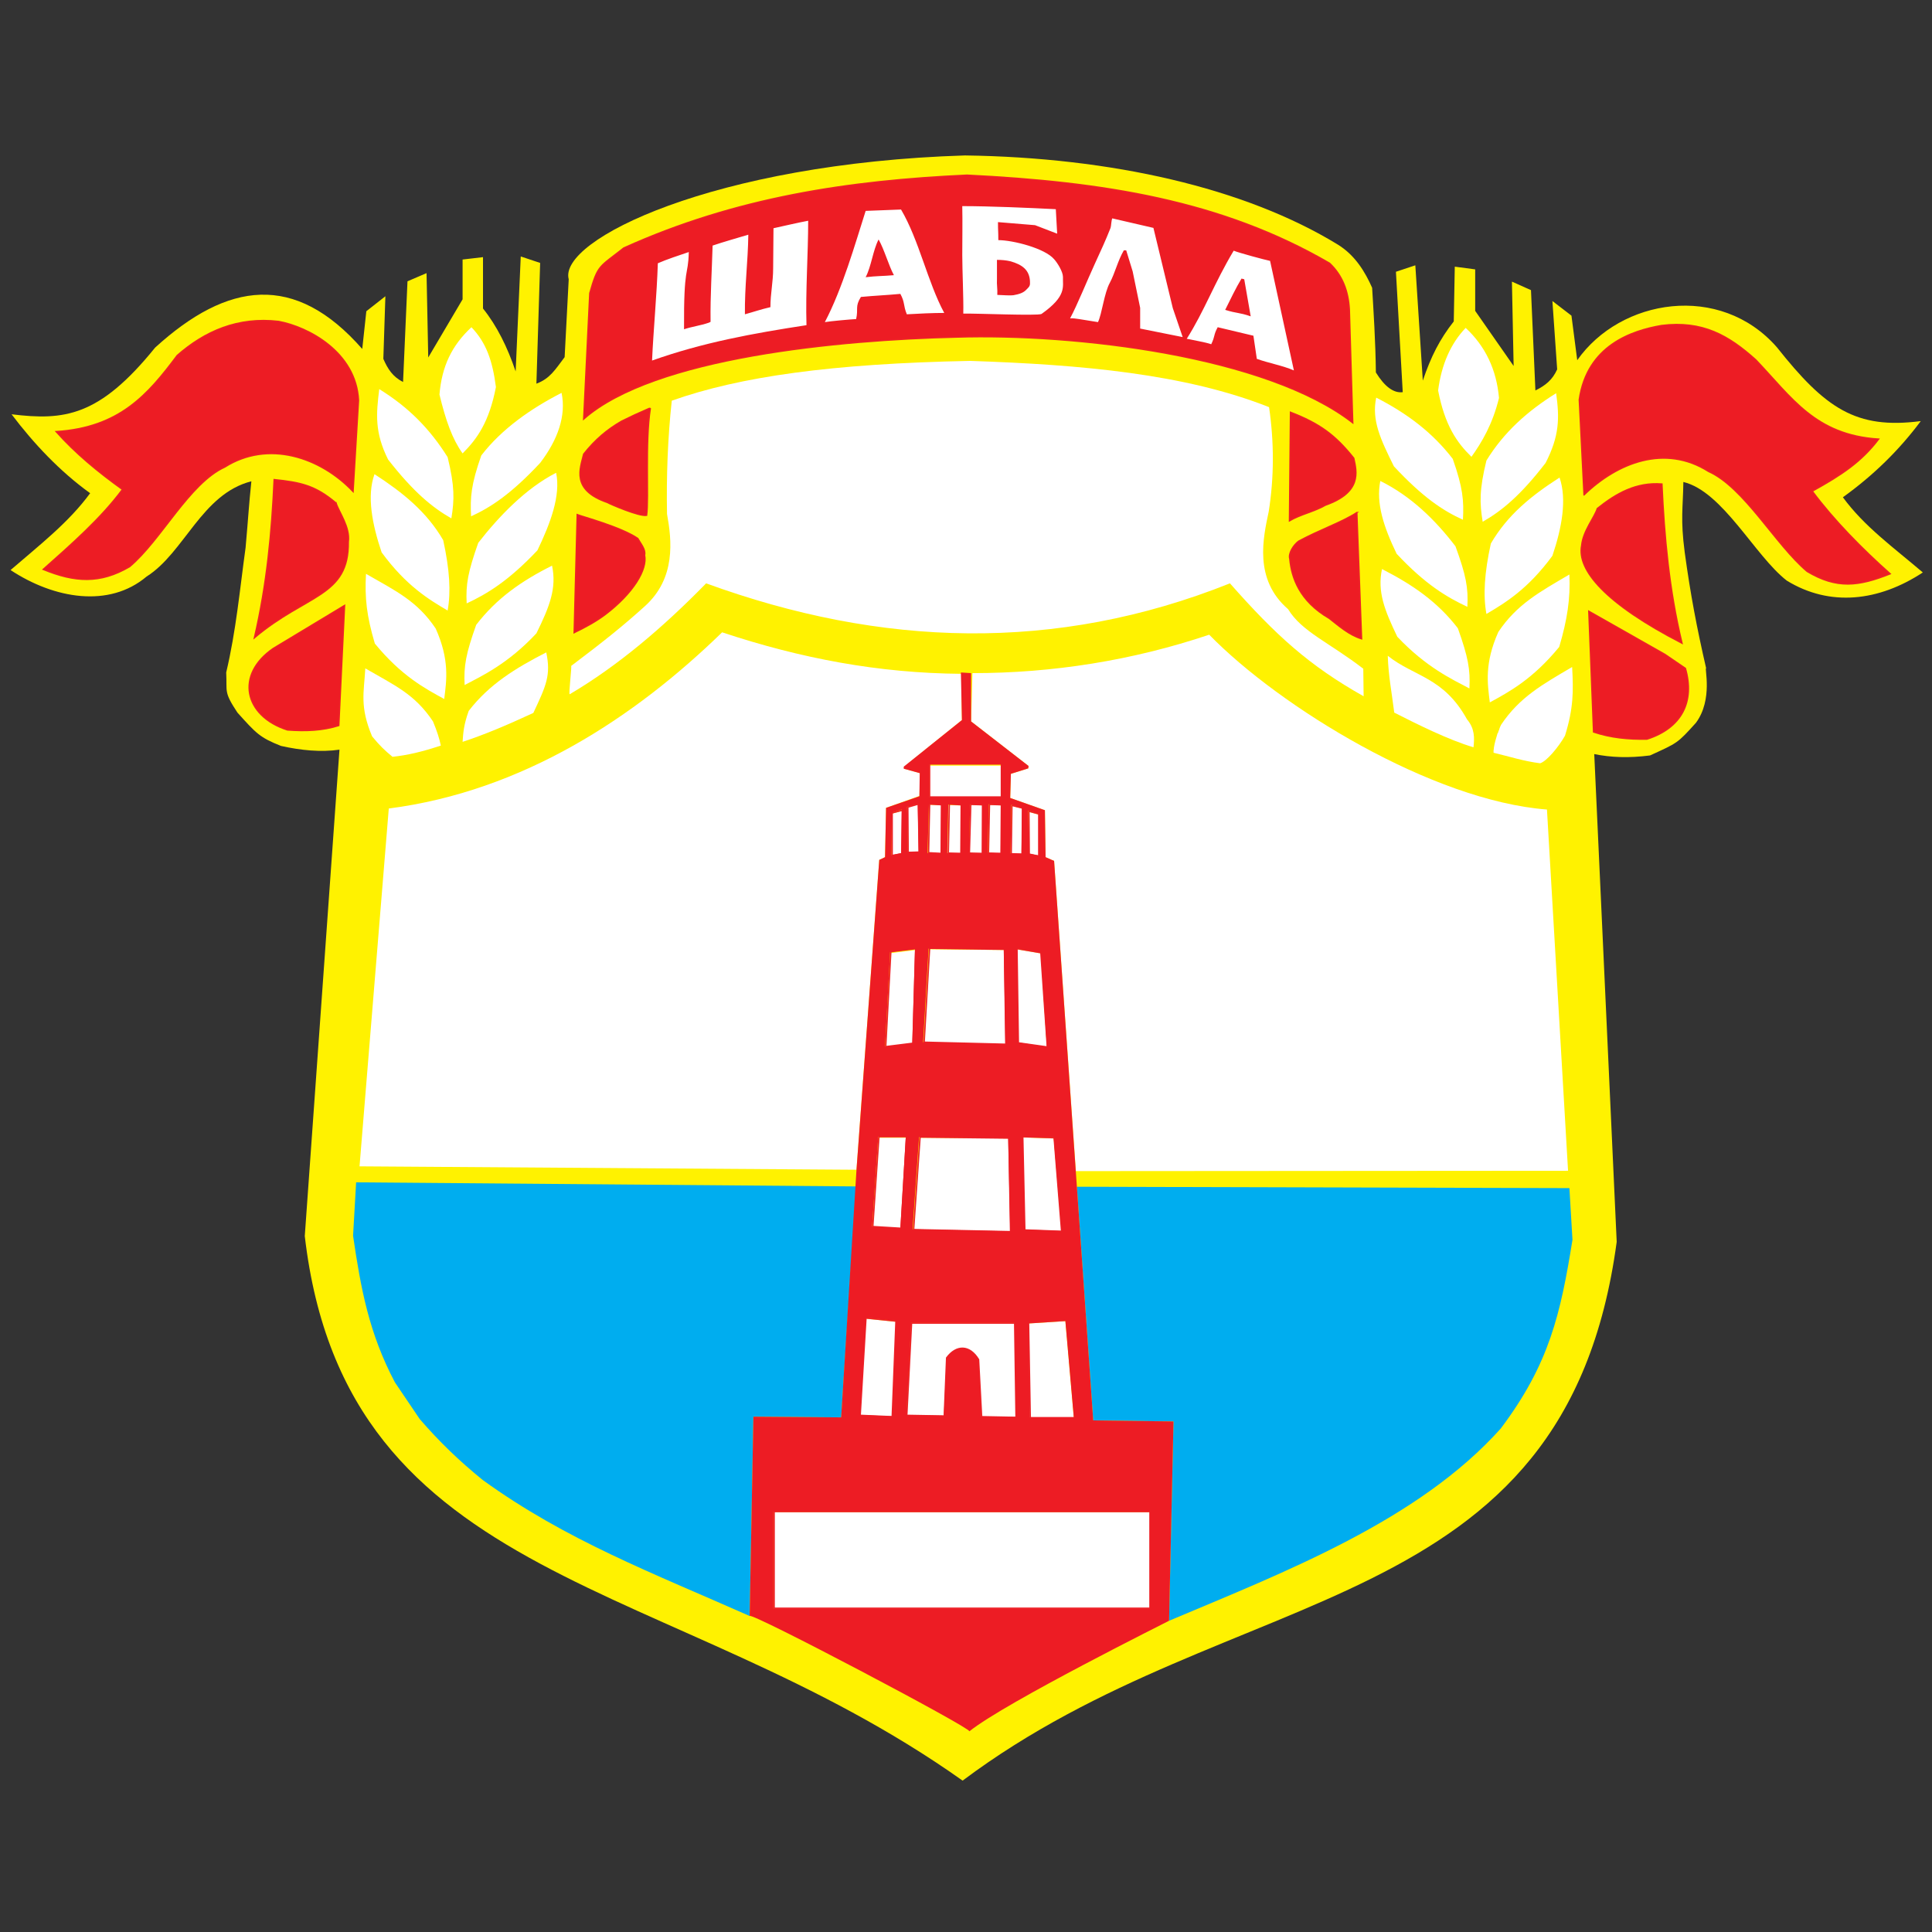 <svg version="1.2" xmlns="http://www.w3.org/2000/svg" viewBox="0 0 568 568" width="568" height="568">
	<rect x="0" y="0" width="568" height="568" fill="#333333" stroke="none"/>
	<title>Shabla-pdf</title>
	<style>
		.s0 { fill: #fff200 } 
		.s1 { fill: #ed1c24;stroke: #ed2127;stroke-width: .4 } 
		.s2 { fill: #ffffff } 
		.s3 { fill: #00adef } 
		.s4 { fill: none;stroke: #ed2127;stroke-width: .4 } 
		.s5 { fill: #ed1c24 } 
	</style>
	<path id="Path 1" class="s0" d="m106.5 102.6l1.2-11.1 5.6-4.4-0.6 18.4c1.3 3 2.8 5.3 5.8 6.8l1.3-29.6 5.6-2.4 0.5 24.8 10.1-17.1v-11.7l6-0.7v15.1c4.1 5.1 7.2 11.4 9.6 18.5l1.5-33.8 5.7 1.9-1.1 35.5c4-1.5 5.5-4.1 8.3-7.8l1.2-22.9c-3.1-11.5 42.6-34.1 116.5-36.4 43 0.6 82.3 9.5 109.6 26.2 5.2 3.2 8.1 8.2 10.1 12.7 0.4 6.7 1 15.8 1.1 24.9q3.9 6.3 7.9 5.8l-2-35.4 5.7-1.9 2.2 33.9c2.4-7.1 5-12.2 9.1-17.4l0.3-16.1 6 0.8v12.2l11.3 16.2-0.5-24.8 5.6 2.5 1.3 29.5c3-1.5 5-3.1 6.4-6.2l-1.4-20.1 5.6 4.3 1.7 13.1c12.7-18.1 42-22.9 58.7-3.8 14.2 17.9 23.2 24.2 42.3 21.7-6.4 8.6-14 16-22.9 22.4 6.3 8.6 14.7 14.6 23.5 22.1-12.9 8.5-27.3 10.2-40 2.4-9.4-7.3-18.8-26.2-30.4-29-0.1 7.7-0.9 10.8 0.4 20.7 1.7 12.4 3.5 21.9 6.3 34.1-0.6-0.4 2.1 9.1-3 16-5.5 6.1-5.4 5.9-13.5 9.6-6.2 0.8-11.5 0.6-16.4-0.4l6.6 143.4c-15.1 112.3-112.4 98.5-192.3 158.4-85.6-60.7-181.3-56.1-193.4-160.1l10.2-143c-5.4 0.8-11.4 0.2-17.2-1.1-6.3-2.5-7.3-3.7-12.8-9.8-4.1-6.2-3-6-3.3-11.8 2.9-12.2 4-24.4 5.7-36.7 0.9-10.1 0.9-11.8 1.7-19.5-14.6 3.7-19.7 21-30.8 28-11 9.3-27.1 6.6-40-1.9 8.7-7.5 17.2-14.1 23.4-22.6-8.9-6.4-16.6-14.6-23.1-23.2 15.5 1.9 25.8 0.7 42.2-19.6 21.3-19.4 41.1-22.2 60.9 0.4z"/>
	<path id="Path 2" class="s1" d="m489.5 192.4l6 4.1c2.8 9.7-1 17.5-11.3 20.8-5.4 0.1-10.7-0.4-15.7-2.1l-1.4-35.5z"/>
	<path id="Path 3" class="s1" d="m488.6 142.3c0.7 15.4 2.1 31 5.9 46.8-22.5-11.6-30.9-21.5-29.5-28.7 0.4-4.3 3.8-8.3 4.6-10.9 5.5-4.4 11.4-7.8 19-7.2z"/>
	<path id="Path 4" class="s1" d="m38.1 166.6c-8.7 5.1-16.1 4.6-25.4 0.8 8.2-7.3 16.9-14.9 23.3-23.5-7.1-5.1-13.8-10.6-19.5-17 18.7-1.2 27-10.9 35.6-22.4 8.1-7.1 17.8-11.4 29.8-10 8.7 1.6 22.8 9 23.5 23.2l-1.6 26.8c-9.7-10.2-25-15.2-37.7-7.2-10.5 4.8-18.7 21.5-28 29.3z"/>
	<path id="Path 5" class="s1" d="m101.3 178l-1.7 35.3c-4.7 1.5-9.7 1.7-15.1 1.3-12.8-4.1-15.4-16.3-4.1-24z"/>
	<path id="Path 6" class="s1" d="m98.8 147.9c0.8 2.6 4.2 7.1 3.6 11.4 0.2 16.2-12.2 15.2-27.6 28.2 3.7-15.9 5.1-31.1 5.8-46.5 7.7 0.8 12.1 1.7 18.2 6.9z"/>
	<path id="Path 7" class="s2" d="m458.4 190.2c-7.8 9.5-14.7 13.2-20.4 16.3-0.7-5.6-1.6-11.5 2.5-20.7 5.4-8.1 12.2-11.8 20.9-16.9 0.3 7.1-0.6 13.2-3 21.3zm-52.1-22.9c9 4.6 16.3 9.6 22.3 17.4 3 8.4 3.7 12.1 3.4 17.7-5.1-2.7-12.7-6.2-21.2-15.2-3.8-7.9-5.9-13.3-4.5-19.9zm-0.5-25.9c9.1 4.5 16.2 11.5 22.1 19.2 3.1 8.5 3.8 12.2 3.5 17.8-6-2.8-12.4-6.6-20.8-15.6-3.8-7.9-6.1-14.8-4.8-21.4zm50.6 22c-7.2 9.8-13.8 13.8-19.4 17.1-1-5.5-0.6-12 1.3-20.7 4.9-8.4 11.8-14 20.2-19.4 2.2 6.4 0.7 14.7-2.1 23zm-2-27.3c-7.4 9.6-12.9 14.1-18.5 17.3-0.9-5.5-1-9.4 1.1-18 5.1-8.3 12-14.5 20.5-19.8 1 7.3 1 12.5-3.1 20.5zm-49.8-19.2c9 4.6 16.5 10.2 22.5 18 3 8.5 3.3 12.3 3 17.9-6-2.7-11.9-6.7-20.3-15.7-3.9-7.9-6.6-13.5-5.2-20.2zm26.3-20.5q8.7 8.1 9.8 20.6c-1.9 7.8-5.1 13.1-8.1 17.3-4.3-4.2-7.8-9.2-9.8-19.5q1.5-11.5 8.1-18.4z"/>
	<path id="Path 8" class="s1" d="m191.2 120c-1.6 10.2-0.4 26.3-1.1 31.5-2.2 0.4-10.7-3.3-11.6-3.8-10.7-3.7-7.9-10-6.9-14.2 3.4-4.3 7-7.3 11.2-9.7q3.8-1.9 8-3.7 0.2 0 0.4-0.1z"/>
	<path id="Path 9" class="s1" d="m398 134.7c0.9 4.1 2.4 10-8.3 13.8-3.3 1.9-7.3 2.7-10.6 4.6l0.3-31.9c8.5 3.3 13.1 6.6 18.6 13.5z"/>
	<path id="Path 10" class="s1" d="m398.9 150.7l1.4 37.1c-3.7-1.1-6.8-3.9-9.5-6-8.8-5.1-11.1-12-11.6-17.5-0.5-1.6 1.1-4.1 2.6-5.2 6.5-3.5 12.4-5.4 17.1-8.4z"/>
	<path id="Path 11" class="s1" d="m187.5 158.3c0.9 1.6 2.4 3.3 2 4.9 0.9 4.2-3.3 11.2-11.6 17.5-2.7 2-5.4 3.5-9.1 5.3l0.9-34.7c1.5 0.6 12.8 3.6 17.8 7z"/>
	<path id="Path 12" class="s2" d="m431.3 211.5c2.3 2.7 2.2 5.5 1.9 8.2-7.4-2.2-16.4-6.7-23.3-10.2-0.8-6.5-1.7-10.6-1.9-16.7 7.8 6.2 16.4 6.2 23.3 18.7zm30.9-15.4c0.4 7.2 0.4 12.1-2.1 20.2-2 3.5-5.4 7.5-7.3 8.1-4.8-0.6-9.1-2-13.7-3.1q0-0.2 0-0.4 0 0 0 0 0-0.1 0-0.2 0-0.1 0-0.1 0.1-0.4 0.1-0.8 0 0 0 0c0.2-1.3 0.6-2.7 1.1-4.3q0 0 0.1 0 0.1-0.5 0.4-1.1 0-0.1 0-0.1 0.2-0.6 0.5-1.2c5.4-8.1 12.2-11.9 20.9-17z"/>
	<path id="Path 13" class="s1" d="m465.7 145.5l-1.4-28c2.3-16 15.5-20.3 24.2-21.8 12-1.5 19.7 2.9 27.7 10.1 10.6 11.1 17.4 22.1 36.1 23.3-5 6.6-10.8 10.5-19.5 15.3 6.4 8.6 14.7 17 22.9 24.3-9.3 3.7-15.7 4.5-24.4-0.7-9.3-7.8-18.5-24.7-29-29.4-12.8-8.1-26.8-2.6-36.6 6.9z"/>
	<path id="Path 14" class="s1" d="m284.3 51.5c40 2 74.8 7.4 106.6 25.9 3.8 3.6 5.5 8.2 5.8 13.6l1 33.3c-25.4-19.7-81.5-26.3-116.5-25.2-34.3 0.8-89 5.9-109.6 24.1l1.8-37c2.4-8.5 2.8-7.6 10-13.3 33-14.9 66.2-19.8 100.9-21.4z"/>
	<path id="Path 15" class="s2" d="m107.6 168.7c8.7 5 15.1 8 20.5 16.1 4.1 9.2 3.2 15.1 2.5 20.7-5.7-3.1-12.6-6.8-20.4-16.3-2.4-8.1-3-13.4-2.6-20.5zm50.1 17.5c-8.4 9-16 12.5-21.1 15.2-0.3-5.6 0.4-9.3 3.4-17.7 6-7.8 13.3-12.9 22.3-17.4 1.4 6.6-0.7 12-4.6 19.9zm0.3-24.4c-8.5 9-14.8 12.8-20.8 15.6-0.3-5.6 0.4-9.3 3.4-17.8 6-7.7 13.9-16 22.9-20.6 1.4 6.7-1.7 14.9-5.5 22.8zm-47.9-22.4c8.3 5.4 15.3 11 20.2 19.4 1.9 8.7 2.3 15.2 1.3 20.7-5.6-3.3-12.2-7.3-19.4-17.1-2.8-8.3-4.4-16.6-2.1-23zm1.4-25c8.6 5.3 14.9 11.7 20.1 20 2.1 8.6 2 12.5 1.1 18-5.6-3.2-11.1-7.7-18.6-17.3-4-8-3.5-13.4-2.6-20.7zm47.3 21.7c-8.4 9-14.4 13-20.3 15.7-0.3-5.6 0-9.4 3-17.9 6-7.8 14.6-13.8 23.6-18.4 1.4 6.7-1.1 13.8-6.3 20.6zm-13-22.3c-2 10.3-5.5 15.2-9.8 19.5-3-4.2-4.9-9.5-6.8-17.3 0.7-8.3 3.6-14.4 9.4-19.8 4.4 4.6 6.2 9.9 7.2 17.6z"/>
	<path id="Path 16" class="s3" d="m461.4 349.3l0.9 15.2c-3.5 21.8-6.8 36.5-21.1 55.5-24.2 27-63.1 42-97.5 56.5l1.3-58.6-23.6-0.3-4.8-68.7z"/>
	<path id="Path 17" class="s2" d="m285.9 197.9c23.5 0 47-3.7 69.6-11.3 20.8 21.3 65.6 48.8 99.3 51.4l6.2 106.2-144.7 0.1-6.4-91.2-2.5-1.1-0.2-13.8-10.2-3.6 0.2-7.1 5.1-1.6 0.1-0.7-16.9-13.1zm-180.2 145l8.6-105.2c39.5-5.1 72.4-26.9 98-51.8 23.2 7.7 46 12 70.3 12.2l0.2 13.6-17 13.7v0.6l4.7 1.3-0.2 6.7-9.8 3.5-0.3 14.5-1.7 0.8-6.7 91.1z"/>
	<path id="Path 18" class="s3" d="m220.4 475.1c-28.4-12.6-53.9-22.2-78.5-40-7-5.7-12.7-11.2-18.5-17.9l-7.3-10.8c-7.6-14.4-10-27.4-12.3-43.1l0.9-15.7 147 1.2-4.4 67.9-25.8-0.2z"/>
	<path id="Path 19" fill-rule="evenodd" class="s2" d="m137.8 209c6-7.8 13.8-12.6 22.8-17.2 1.4 6.7 0 9.7-3.8 17.8-8 3.7-14.4 6.4-20.8 8.5 0.2-2.7 0.3-4.9 1.8-9.1zm-28.4 7.5c-3.7-8.8-2.4-12.9-2-20 8.6 5 14.5 7.5 19.9 15.6 1.2 2.9 1.9 5.1 2.3 7.1-5.8 1.9-9.7 2.8-14.2 3.3-2.3-1.9-3.6-3.1-6-6zm248.6-120.3c-1.3 2.4-0.7 2.5-1.9 5-1.7-0.6-5.4-1.2-7.2-1.6 5.2-8.2 8.1-16.4 13.8-25.9 1.4 0.6 9.2 2.7 10.7 3l7 32.2c-3.2-1.4-7.6-2.2-10.9-3.4l-1-6.8zm9.7-3.2l-1.9-10.9-0.8-0.2c-1.7 2.8-3.3 6.2-4.8 9.2 3.5 1.1 4 0.7 7.5 1.9zm-28.6-26l5.7 23.6 2.9 8.5-12.5-2.5v-6.1l-2.2-10.7-1.9-6.2h-0.7c-1.8 3.1-2.6 6.7-4.1 9.5-1.7 3.1-2.3 9.1-3.5 11.6-0.8-0.1-4.8-0.8-5.6-0.9-0.8-0.1-1.8-0.3-2.6-0.2 2.1-3.9 5-11.1 7.3-16.1 1.7-3.7 3.1-6.7 4.6-10.5 0.2-0.6 0.2-2.1 0.5-2.8zm-86 20.3c-1.8 2.9-0.7 3.4-1.4 6.5-1.8 0.1-7.4 0.6-9.2 0.9 5.2-9.9 8.9-23 12-32.7l10.4-0.4c5.3 9 7.8 21.3 12.7 30.4-3.3 0-7.7 0.2-11 0.4-1.1-2.7-0.5-3.4-1.9-6-4.3 0.4-7.3 0.5-11.6 0.9zm9.7-6.4c-1.6-3-2.8-7.5-4.5-10.5-1.7 3.3-2.1 7.8-3.8 11.1 3.3-0.4 5-0.3 8.3-0.6zm-53.9 13.5c-0.1-7.4 0.4-15 0.6-22.2 2.6-0.9 7.8-2.4 10.5-3.2-0.1 7.9-1.1 15.3-1 23.4 2.9-0.8 4.5-1.4 7.5-2.1 0-4.1 0.8-7.3 0.8-11.4 0-4.1 0.1-7.7 0.1-11.8 2.7-0.6 7.5-1.7 10.2-2.2 0 9.7-0.8 20.6-0.5 30.7-15.7 2.4-30.5 5.1-45.4 10.4 0.4-9 1.4-19.3 1.7-28.6 2.5-1.1 6.4-2.4 9.1-3.3-0.2 7.6-1.5 3.4-1.4 22.7 2.4-0.8 4.9-1.1 7.2-1.9 1.1-0.4 0.4-0.5 0.6-0.5zm84.5-29.1c0 3 0.1 2.3 0.1 5.3 4.3 0 13.7 2.4 16.4 5.6 1 1.1 2.6 3.7 2.6 5.2-0.1 2.9 1.2 5.6-6.3 10.9-1.2 0.6-19.2-0.2-23-0.1 0.1-4.6-0.3-12.6-0.3-17.2 0-4.6 0.1-9.8 0-14.4 8.1 0 19.5 0.5 27.5 0.9l0.4 7.2-6.5-2.5zm-0.2 21.4c1.9 0.1 3.8 0.2 4.7 0.1 1.7-0.3 3-0.7 3.9-1.7 0.9-0.9 1.1-1.1 1-2.5-0.2-3.2-2.2-4.8-5.8-5.8-1.3-0.3-2.6-0.4-3.9-0.4q0 2.8 0 5.6c-0.1 1.8 0.2 2.9 0.1 4.7zm-65.6 357.9h110.5v28.4h-110.5zm27-56.9l8.8 0.9-1.1 28.1-9.4-0.4zm13.3 1.5h30.4l0.4 27.7-10.2-0.2-0.8-16.8c-2.6-4.3-6.5-4.4-9.4-0.5l-0.7 17.1-11-0.2zm34.4-0.1l10.9-0.7 2.5 28.6h-13zm-1.6-54.7l9.1 0.3 2.3 27.5-10.8-0.4zm-1.7-55.3l7 1.2 1.8 27.8-8.4-1.3zm3.5-40.4l2.9 0.8v12.4l-2.8-0.6zm-37.4 12.5l-2.8 0.5v-12.5l2.9-0.8zm32.4-14.3l3.2 0.9-0.2 13.5-3.2-0.1zm-27.3 13.7l-3.2 0.1-0.1-13.4 3.1-0.8zm6.5 0.5l-3.8-0.2 0.3-14.3 3.6 0.1zm5.7 0l-3.8-0.1 0.3-14.3 3.5 0.1zm6.4 0l-3.8-0.1 0.3-14.4 3.5 0.2zm5.6 0l-3.8-0.1 0.3-14.4 3.5 0.2zm-23.9 83.4l26.1 0.2 0.5 27.5-28.5-0.6zm2.7-55.4l22.1 0.2 0.5 27.9-24.2-0.6zm-8.4 82.3l-8.2-0.5 1.8-26.4h8.1zm3.6-54.3l-8 1 1.5-27.9 7.3-0.9zm4.9-82h21.2v9.7h-21.2z"/>
	<path id="Path 20" class="s4" d="m227.6 444.4h110.5v28.4h-110.5zm27-56.9l8.8 0.9-1.1 28.1-9.4-0.4zm13.4 1.5h30.3l0.4 27.7-10.1-0.2-0.9-16.8c-2.6-4.3-6.5-4.4-9.4-0.5l-0.7 17.1-11-0.2zm34.4-0.1l11-0.7 2.5 28.6h-13zm-1.7-54.7l9.2 0.3 2.2 27.5-10.8-0.4zm-1.7-55.3l7 1.2 1.9 27.7-8.5-1.2zm3.5-40.4l2.9 0.8v12.4l-2.8-0.6zm-37.2-0.3l-3 0.8v12.5l2.8-0.5zm32.2-1.4l3.2 0.8-0.2 13.5-3.2-0.1zm-27.5-0.4l-3.1 0.9 0.1 13.3 3.2-0.1zm6.9 0.2l-3.6-0.2-0.3 14.3 3.8 0.2zm5.7 0l-3.5-0.2-0.3 14.4 3.8 0.1zm6.3 0l-3.5-0.1-0.4 14.3 3.8 0.1zm5.6 0l-3.6-0.1-0.3 14.3 3.8 0.1zm-24 97.7l26.1 0.3 0.6 27.5-28.6-0.6zm2.8-55.5l22 0.3 0.5 27.9-24.1-0.6zm-6.8 55.4h-8.1l-1.8 26.4 8.3 0.5zm2.7-55.3l-7.3 0.9-1.5 27.9 8-1zm4.1-54.3h21.2v9.7h-21.2z"/>
	<path id="Path 21" fill-rule="evenodd" class="s5" d="m285 509q0 0 0 0 0 0 0 0zm-64.6-33.9l1.1-58.6 25.8 0.2 4.5-72.7 6.7-91.2 1.7-0.8 0.3-14.5 9.8-3.4 0.1-6.8-4.7-1.3v-0.6l17.1-13.7-0.3-14 3 0.2v14.2l16.9 13.1-0.1 0.7-5.1 1.6-0.2 7.1 10.2 3.6 0.2 13.8 2.5 1.1 6.7 95.8 4.8 68.7 23.6 0.3-1.3 58.6c0.5-0.2-48 23.9-58.7 32.5 0.3-1.1-64.4-35.2-64.6-33.9zm32.5-59.1l9.4 0.4 1.1-28.1-8.8-0.9zm13.6 0l11 0.2 0.8-17c2.9-3.9 6.7-3.8 9.4 0.5l0.8 16.8 10.2 0.1-0.4-27.7h-30.4zm36.3 0.7h13l-2.5-28.6-10.9 0.8zm-1.5-55.2l10.8 0.4-2.3-27.5-9.1-0.2zm-1.9-55l8.4 1.3-1.8-27.7-7-1.3zm3.1-55.5l2.8 0.5v-12.3l-3-0.9zm-37.4-13l-2.9 0.9-0.1 12.5 2.9-0.6zm32 12.9l3.2 0.1 0.1-13.5-3.1-0.9zm-27.3-14.5l-3.1 0.8 0.2 13.3 3.2-0.1zm6.8 0.2l-3.5-0.2-0.4 14.4 3.8 0.1zm5.8 0l-3.6-0.1-0.3 14.3 3.8 0.1zm6.3 0l-3.5-0.1-0.3 14.3 3.8 0.2zm5.5 0l-3.5-0.2-0.3 14.3 3.7 0.2zm-25.9 124.8l28.6 0.6-0.5-27.5-26.2-0.2zm3.1-55l24.1 0.6-0.4-27.9-22.1-0.2zm-5.1 27.8h-8.1l-1.8 26.4 8.3 0.5zm2.7-55.2l-7.3 0.9-1.5 27.8 8-1zm4.1-44.6h21.1v-9.7h-21.1zm-45.7 238.5h110.6v-28.5h-110.6z"/>
	<path id="Path 22" class="s2" d="m167.9 195.8c10.2-7.7 15.5-12 21.6-17.5 9.3-8.3 8-19.5 6.6-27.2-0.2-11.1 0.2-22.2 1.4-33.3 20-7.1 47.1-10.9 87.7-11.7 32.7 1.1 63.2 3.8 87.9 13.6 1.5 10.3 1.5 20.6-0.1 30.7-1.6 7.6-4.5 19.9 5.7 28.7 4 6.6 12.1 9.8 22.1 17.5l0.1 8.1c-16-9-25.8-17.9-39.3-33.2-51.3 20.5-102.7 18.7-154 0-13 13.3-26.2 24.4-40.1 32.6-0.4 0.1 0.7-8.5 0.4-8.3z"/>
</svg>